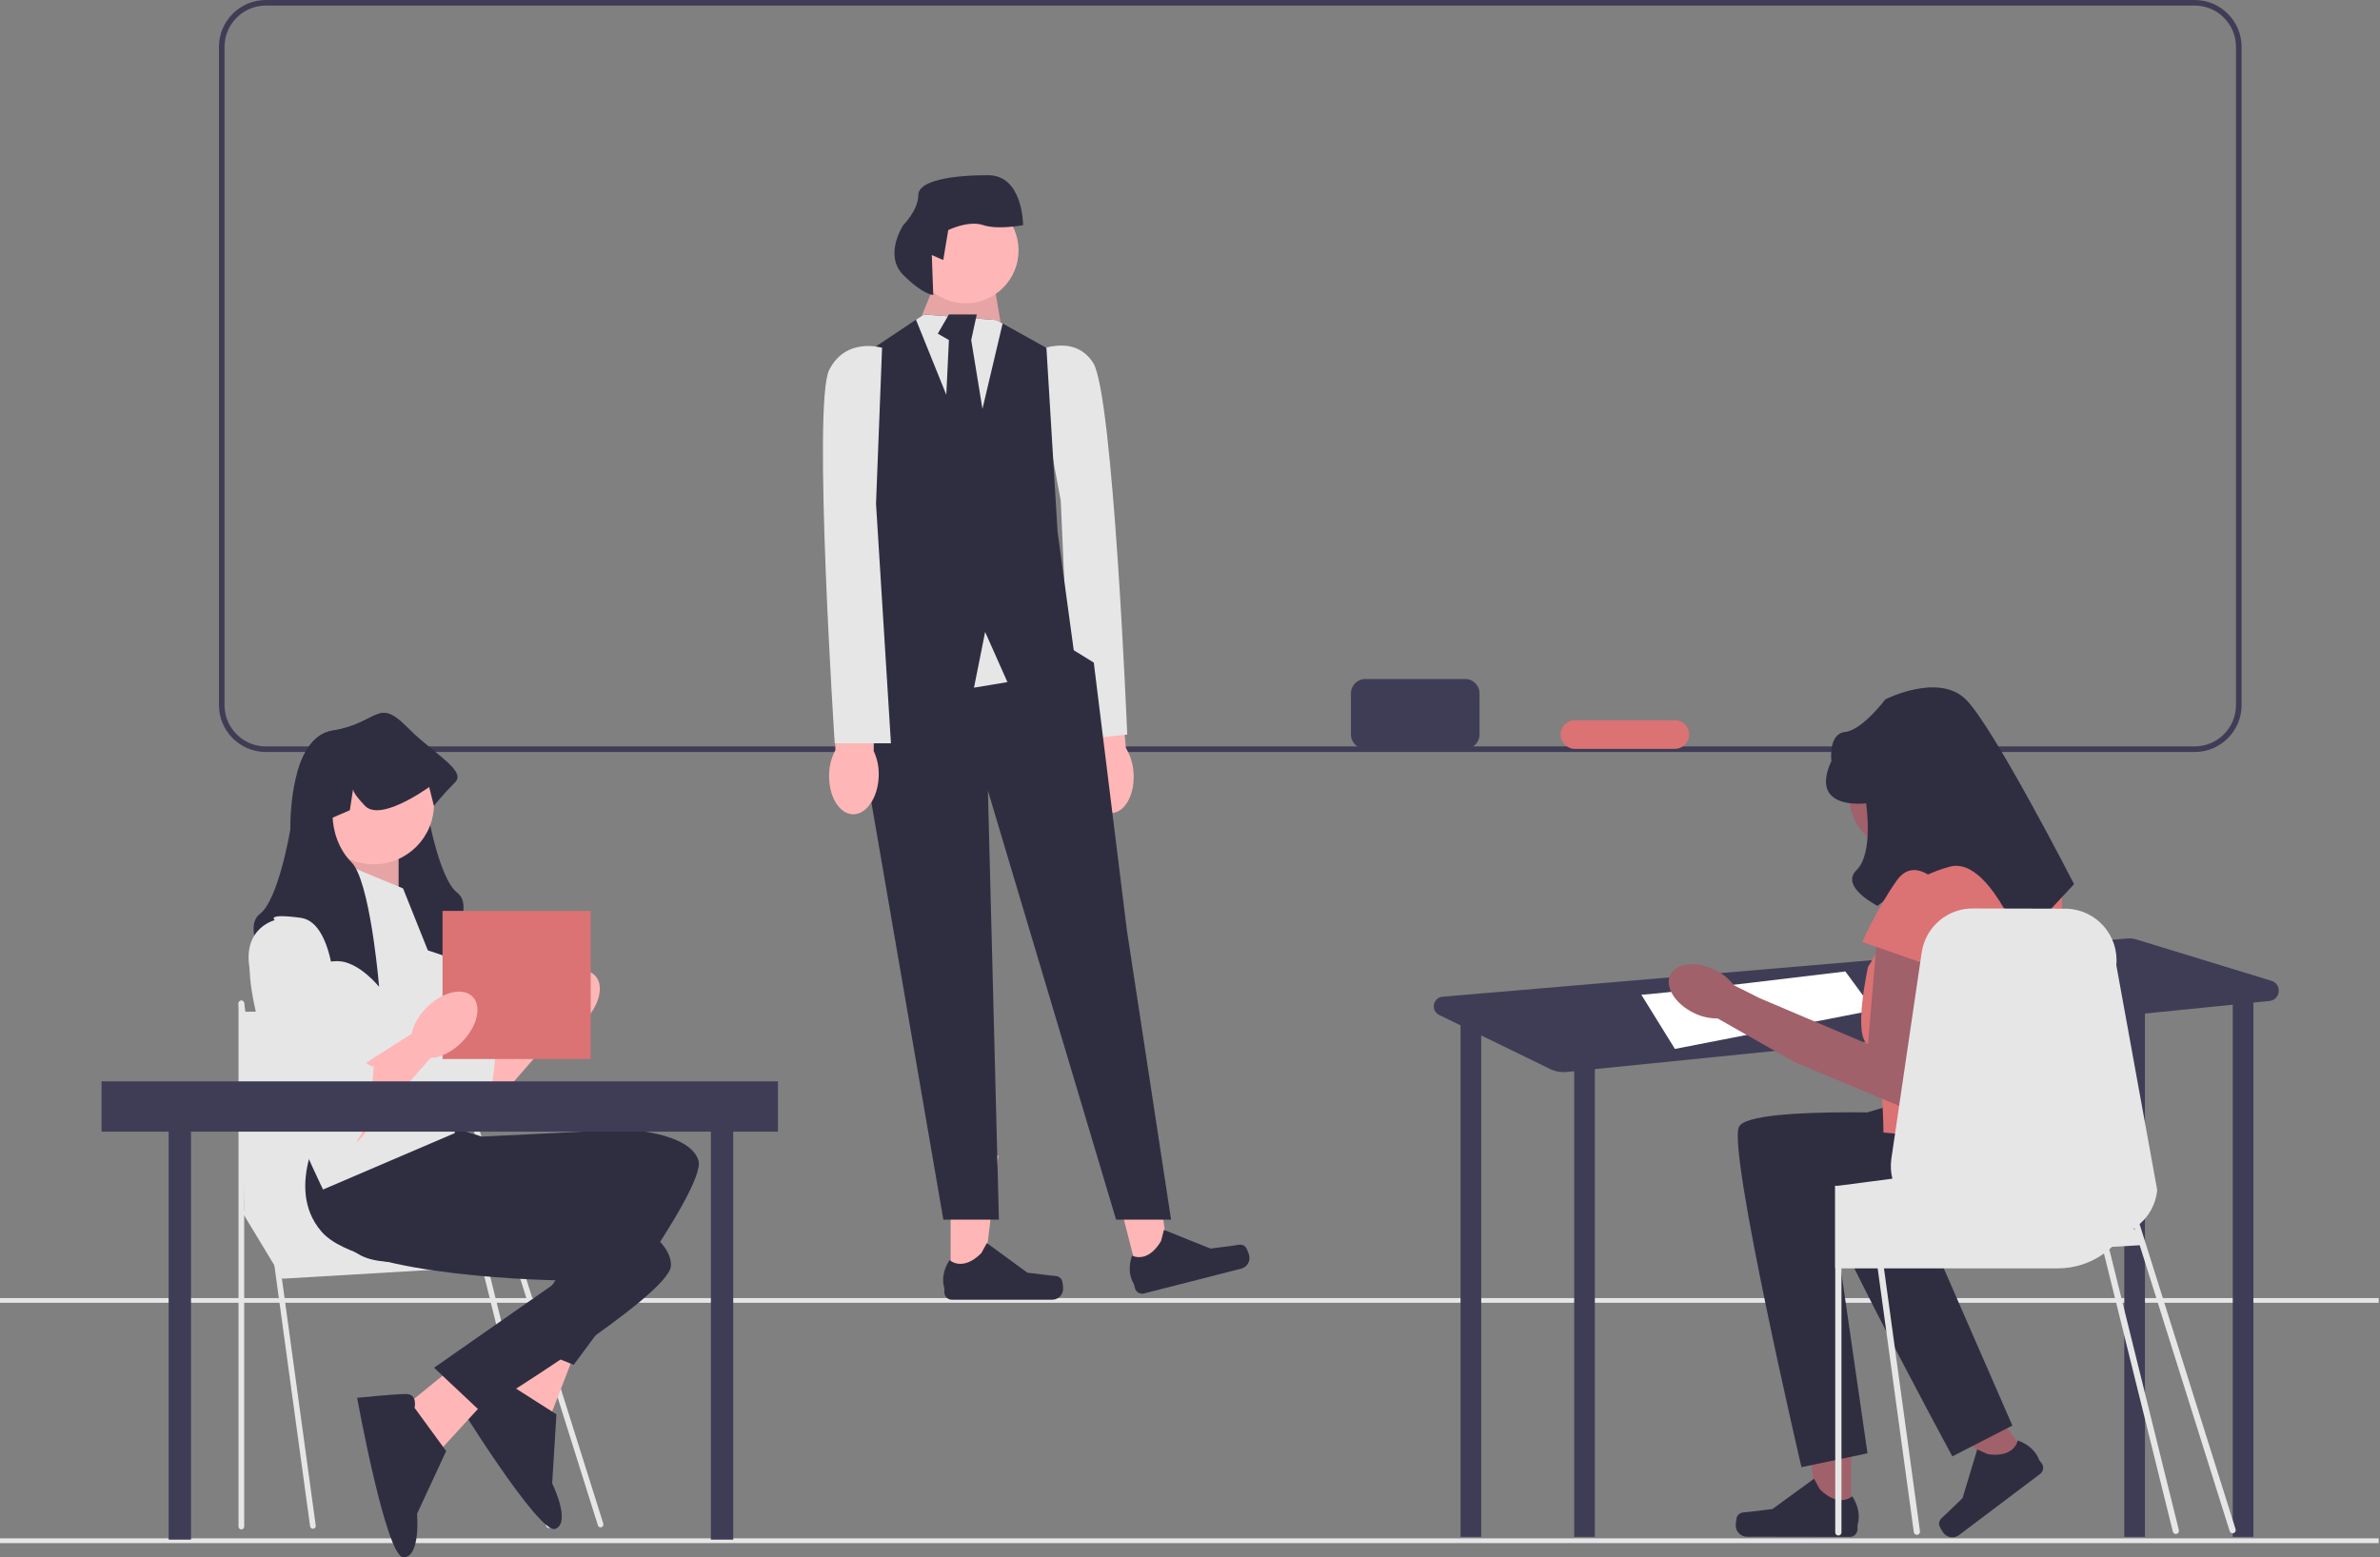 <svg width="385" height="252" viewBox="0 0 385 252" fill="none" xmlns="http://www.w3.org/2000/svg">
<rect x="0" y="0" width="385" height="252" fill="#808080" stroke="none"/>
<g clip-path="url(#clip0_510_584)">
<path d="M355.024 121.685H43.003C38.821 121.685 35.418 118.282 35.418 114.099V7.585C35.418 3.403 38.821 0 43.003 0H355.024C359.206 0 362.609 3.403 362.609 7.585V114.099C362.609 118.282 359.206 121.685 355.024 121.685ZM43.003 0.904C39.319 0.904 36.322 3.901 36.322 7.585V114.099C36.322 117.783 39.319 120.78 43.003 120.78H355.024C358.707 120.78 361.704 117.783 361.704 114.099V7.585C361.704 3.901 358.707 0.904 355.024 0.904H43.003Z" fill="#3F3D56"/>
<path d="M384.788 248.93H0V249.691H384.788V248.93Z" fill="#E6E6E6"/>
<path d="M384.788 210.046H0V210.807H384.788V210.046Z" fill="#E6E6E6"/>
<path d="M175.359 125.602C175.635 129.074 177.651 131.746 179.86 131.57C182.07 131.394 183.637 128.436 183.36 124.963C183.269 123.574 182.846 122.227 182.127 121.035L180.77 106.337L173.887 107.12L175.955 121.527C175.434 122.818 175.229 124.215 175.359 125.602Z" fill="#FFB6B6"/>
<path d="M167.135 57.03C167.135 57.03 173.57 53.624 176.833 58.714C180.096 63.805 182.348 118.859 182.348 118.859L173.304 119.824L171.59 81.029L167.135 57.03Z" fill="#E6E6E6"/>
<path d="M153.779 207.174L159.019 207.173L161.511 186.965L153.778 186.965L153.779 207.174Z" fill="#FFB6B6"/>
<path d="M171.729 207.055C171.892 207.329 171.979 208.216 171.979 208.536C171.979 209.518 171.182 210.314 170.2 210.314H153.975C153.305 210.314 152.762 209.771 152.762 209.101V208.425C152.762 208.425 151.96 206.395 153.612 203.893C153.612 203.893 155.666 205.852 158.735 202.783L159.64 201.144L166.191 205.935L169.822 206.382C170.616 206.479 171.321 206.366 171.729 207.055Z" fill="#2F2E41"/>
<path d="M184.098 206.306L189.174 205.009L186.587 184.812L179.095 186.727L184.098 206.306Z" fill="#FFB6B6"/>
<path d="M201.46 201.748C201.686 201.974 201.989 202.812 202.068 203.121C202.311 204.073 201.737 205.041 200.785 205.284L185.065 209.3C184.416 209.466 183.755 209.074 183.589 208.425L183.422 207.771C183.422 207.771 182.142 206.002 183.124 203.169C183.124 203.169 185.599 204.559 187.813 200.826L188.284 199.013L195.817 202.034L199.445 201.568C200.239 201.466 200.894 201.183 201.46 201.748Z" fill="#2F2E41"/>
<path d="M149.445 52.686L149.197 50.883L152.149 43.673L160.261 42.771L162.013 53.094L149.445 52.686Z" fill="#FFB6B6"/>
<path opacity="0.1" d="M149.445 52.686L149.197 50.883L152.149 43.673L160.261 42.771L162.013 53.094L149.445 52.686Z" fill="black"/>
<path d="M139.981 103.612L136.375 113.527L139.08 118.935L152.6 197.352H161.588L159.81 127.948L180.541 197.352H189.438L182.284 150.482L176.936 107.217L173.692 105.213L158.008 96.401L139.981 103.612Z" fill="#2F2E41"/>
<path d="M162.965 110.372L157.557 111.273L150.347 94.148H166.571L162.965 110.372Z" fill="#E6E6E6"/>
<path d="M173.781 105.865L162.965 110.372L159.36 102.26L157.557 111.273L138.629 105.18L141.333 94.148L138.629 58.094L148.174 51.73L149.445 50.883L161.162 51.785L162.19 52.343L169.275 56.291L171.077 86.036L173.781 105.865Z" fill="#2F2E41"/>
<path d="M162.19 52.343L157.107 73.868L148.174 51.73L149.445 50.883L161.163 51.785L162.19 52.343Z" fill="#E6E6E6"/>
<path d="M153.501 50.883L151.699 53.988L153.501 55.023L152.6 73.924L156.205 78.825L159.811 71.581L157.107 55.023L158.008 50.883H153.501Z" fill="#2F2E41"/>
<path d="M156.205 49.081C160.934 49.081 164.768 45.247 164.768 40.518C164.768 35.789 160.934 31.955 156.205 31.955C151.476 31.955 147.643 35.789 147.643 40.518C147.643 45.247 151.476 49.081 156.205 49.081Z" fill="#FFB6B6"/>
<path d="M150.733 41.269L152.583 42.076L153.391 37.232C153.391 37.232 156.62 35.617 159.043 36.424C161.465 37.232 165.502 36.424 165.502 36.424C165.502 36.424 165.502 28.35 159.85 28.35C154.198 28.35 148.546 29.157 148.546 31.579C148.546 34.002 146.123 36.424 146.123 36.424C146.123 36.424 142.894 41.269 146.123 44.499C149.353 47.729 150.968 47.729 150.968 47.729L150.733 41.269Z" fill="#2F2E41"/>
<path d="M134.118 125.348C134.025 128.83 135.745 131.701 137.961 131.761C140.177 131.82 142.049 129.046 142.143 125.562C142.199 124.171 141.922 122.787 141.333 121.526L141.545 106.767L134.617 106.815L135.144 121.36C134.488 122.588 134.137 123.956 134.118 125.348Z" fill="#FFB6B6"/>
<path d="M142.689 56.275C142.689 56.275 136.831 54.472 134.127 59.88C131.423 65.288 135.028 120.27 135.028 120.27H144.123L141.709 81.512L142.689 56.275Z" fill="#E6E6E6"/>
<path d="M367.437 158.706L345.589 152.017C345.105 151.869 344.598 151.815 344.095 151.858L233.364 161.282C231.785 161.416 231.389 163.546 232.813 164.24L236.36 165.968H236.265V248.688H239.608V167.55L250.724 172.966C251.574 173.38 252.524 173.549 253.465 173.454L254.648 173.335V248.688H257.99V172.997L343.634 164.346V248.688H346.977V164.008L361.181 162.574V248.688H364.523V162.236L367.115 161.974C368.934 161.791 369.185 159.241 367.437 158.706Z" fill="#3F3D56"/>
<path d="M265.51 160.955C267.599 160.955 298.514 157.195 298.514 157.195L303.11 163.461L270.941 169.728L265.51 160.955Z" fill="white"/>
<path d="M299.44 245.475L294.069 245.466L291.549 224.744L299.477 224.758L299.44 245.475Z" fill="#A0616A"/>
<path d="M281.038 245.322C280.87 245.603 280.78 246.512 280.78 246.84C280.778 247.847 281.593 248.664 282.6 248.666L299.234 248.694C299.92 248.696 300.478 248.14 300.479 247.453L300.481 246.76C300.481 246.76 301.307 244.68 299.617 242.112C299.617 242.112 297.508 244.117 294.367 240.966L293.442 239.283L286.718 244.183L282.995 244.635C282.18 244.734 281.458 244.617 281.038 245.322Z" fill="#2F2E41"/>
<path d="M328.268 235.839L324.03 239.036L309.684 224.211L315.938 219.494L328.268 235.839Z" fill="#A0616A"/>
<path d="M313.677 246.695C313.713 247.017 314.184 247.787 314.379 248.045C314.978 248.84 316.108 248.998 316.902 248.399L330.025 238.499C330.567 238.09 330.675 237.319 330.266 236.778L329.854 236.231C329.854 236.231 329.265 234.099 326.401 233.084C326.401 233.084 325.936 235.922 321.581 235.312L319.848 234.538L317.473 242.41L314.809 244.987C314.226 245.551 313.587 245.89 313.677 246.695Z" fill="#2F2E41"/>
<path d="M317.042 128.743C317.042 133.696 313.027 137.711 308.074 137.711C303.121 137.711 299.105 133.696 299.105 128.743C299.105 123.79 303.121 119.774 308.074 119.774C313.027 119.774 317.042 123.79 317.042 128.743Z" fill="#A0616A"/>
<path d="M316.197 180.453C316.197 180.453 283.177 178.584 281.307 182.322C279.438 186.06 291.412 237.408 291.412 237.408L302.095 235.169L296.883 199.144C296.883 199.144 324.438 206.441 328.177 197.719C331.915 188.997 330.839 185.749 330.839 185.749L316.197 180.453Z" fill="#2F2E41"/>
<path d="M324.658 174.178C324.658 174.178 292.319 181.111 291.505 185.21C290.692 189.31 315.822 235.661 315.822 235.661L325.532 230.676L310.976 197.312C310.976 197.312 339.48 197.061 340.778 187.66C342.075 178.26 340.178 175.412 340.178 175.412L324.658 174.178Z" fill="#2F2E41"/>
<path d="M328.346 139.021H312.81L302.179 156.466C302.179 156.466 299.687 167.74 302.179 168.956C304.671 170.173 304.671 183.257 304.671 183.257L330.838 185.749C330.838 185.749 334.577 146.498 333.331 142.759C332.085 139.021 328.346 139.021 328.346 139.021Z" fill="#DB7274"/>
<path d="M303.737 150.547L302.179 168.956L284.66 161.521L280.478 159.418C279.659 158.35 278.597 157.494 277.379 156.921C274.351 155.445 271.136 155.811 270.197 157.737C269.258 159.663 270.951 162.421 273.978 163.896C275.18 164.502 276.51 164.812 277.856 164.798L290.09 171.747L290.105 171.72L290.159 171.817L309.344 179.83L313.758 155.663L303.737 150.547Z" fill="#A0616A"/>
<path d="M301.867 129.987C301.867 129.987 292.522 131.233 296.26 123.134C296.26 123.134 295.69 118.743 298.467 118.446C301.244 118.15 304.983 113.165 304.983 113.165C304.983 113.165 313.553 108.804 317.99 113.165C322.427 117.526 335.511 143.071 335.511 143.071L326.789 152.416C326.789 152.416 321.545 138.631 315.444 140.228C309.344 141.825 303.736 146.586 303.736 146.586C303.736 146.586 297.545 143.488 300.329 140.787C303.113 138.087 301.867 129.987 301.867 129.987Z" fill="#2F2E41"/>
<path d="M314.328 143.694C314.328 143.694 309.967 138.087 306.852 142.448C303.737 146.809 301.245 152.416 301.245 152.416L313.705 156.778L314.328 143.694Z" fill="#DB7274"/>
<path d="M361.64 247.448L347.163 201.433L347.165 201.433H347.198L347.14 201.358L347.138 201.356L346.107 198.079L346.108 198.078C347.679 196.725 348.748 194.79 348.961 192.564L342.344 156.167C342.799 151.387 339.135 147.21 334.335 147.038L319.403 147.001C315.159 146.85 311.482 149.917 310.864 154.12L310.534 156.351L305.959 187.471C305.792 188.59 305.859 189.693 306.122 190.725L302.83 191.156L301.832 191.289L297.884 191.803L297.871 191.807L297.378 191.87H296.843V205.239H296.877V247.969C296.877 248.245 297.102 248.471 297.378 248.471C297.658 248.471 297.884 248.245 297.884 247.969V205.239H303.741L309.586 247.919C309.623 248.17 309.836 248.354 310.087 248.354C310.108 248.354 310.133 248.354 310.154 248.35C310.429 248.312 310.622 248.057 310.584 247.781L304.76 205.239H332.864C335.655 205.239 338.24 204.353 340.346 202.837L351.489 247.841C351.547 248.069 351.751 248.22 351.976 248.22C352.017 248.22 352.059 248.215 352.101 248.205C352.37 248.136 352.533 247.862 352.464 247.593L341.214 202.154C341.363 202.029 341.513 201.896 341.654 201.759L346.127 201.496L360.68 247.75C360.747 247.965 360.946 248.102 361.16 248.102C361.21 248.102 361.26 248.095 361.311 248.079C361.576 247.995 361.723 247.713 361.64 247.448ZM345.151 198.793C345.189 198.772 345.222 198.747 345.255 198.726L345.363 199.067L345.151 198.793Z" fill="#E6E6E6"/>
<path d="M77.572 169.451L87.315 163.255L91.276 165.645L77.572 181.392V169.451Z" fill="#FFB6B6"/>
<path d="M64.248 145.469C64.248 145.469 57.777 146.992 60.822 155.747C63.868 164.503 73.765 182.775 76.811 181.633C79.856 180.491 80.237 169.071 80.237 169.071C80.237 169.071 79.856 169.451 78.333 167.929C76.811 166.406 76.811 167.101 76.811 165.421C76.811 163.741 75.565 162.496 75.565 162.496L74.146 159.554C74.146 159.554 74.146 145.849 68.436 145.088C62.726 144.327 64.248 145.469 64.248 145.469Z" fill="#E6E6E6"/>
<path d="M94.483 165.235C97.01 162.708 97.794 159.394 96.233 157.833C94.672 156.272 91.358 157.055 88.83 159.583C86.303 162.11 85.52 165.424 87.081 166.985C88.642 168.546 91.956 167.763 94.483 165.235Z" fill="#FFB6B6"/>
<path d="M39.041 195.909L45.69 206.913L84.434 204.62L74.117 191.324L39.041 195.909Z" fill="#E6E6E6"/>
<path d="M50.618 247.376C50.393 247.376 50.196 247.209 50.165 246.98L38.587 162.426C38.553 162.175 38.728 161.944 38.979 161.909C39.23 161.873 39.461 162.05 39.496 162.301L51.073 246.855C51.107 247.106 50.932 247.337 50.681 247.372C50.66 247.375 50.639 247.376 50.618 247.376Z" fill="#E6E6E6"/>
<path d="M39.041 247.483C38.788 247.483 38.583 247.278 38.583 247.025V162.38C38.583 162.127 38.788 161.922 39.041 161.922C39.295 161.922 39.5 162.127 39.5 162.38V247.025C39.5 247.278 39.295 247.483 39.041 247.483Z" fill="#E6E6E6"/>
<path d="M97.157 247.147C96.962 247.147 96.781 247.022 96.72 246.826L69.324 159.75C69.248 159.509 69.382 159.251 69.624 159.175C69.865 159.1 70.123 159.234 70.199 159.475L97.594 246.551C97.67 246.792 97.536 247.05 97.295 247.126C97.249 247.14 97.203 247.147 97.157 247.147Z" fill="#E6E6E6"/>
<path d="M88.789 247.254C88.584 247.254 88.398 247.116 88.345 246.909L69.317 170.058C69.255 169.813 69.403 169.563 69.648 169.501C69.894 169.439 70.143 169.587 70.206 169.832L89.234 246.683C89.296 246.928 89.148 247.178 88.902 247.24C88.865 247.25 88.826 247.254 88.789 247.254Z" fill="#E6E6E6"/>
<path d="M39.041 163.728L70.793 163.24L76.639 196.596H39.5L39.041 163.728Z" fill="#E6E6E6"/>
<path d="M87.836 212.776L79.834 226.865L89.125 228.91L92.998 218.89L87.836 212.776Z" fill="#FFB6B6"/>
<path d="M82.708 224.205C82.708 224.205 82.397 221.907 80.569 222.636C78.741 223.366 73.465 226.075 73.465 226.075C73.465 226.075 87.226 248.434 89.837 247.392C92.448 246.351 89.322 240.03 89.322 240.03L90.012 228.859L82.708 224.205Z" fill="#2F2E41"/>
<path d="M52.447 185.44C52.447 185.44 49.592 198.573 58.348 203.141C67.103 207.709 96.987 196.479 96.987 196.479L83.282 217.014L92.799 220.843C92.799 220.843 114.498 192.292 112.975 187.724C111.452 183.156 101.174 182.775 101.174 182.775L77.953 183.917L71.862 182.014L52.447 185.44Z" fill="#2F2E41"/>
<path d="M75.998 219.029L63.418 229.24L71.328 234.526L78.582 226.602L75.998 219.029Z" fill="#FFB6B6"/>
<path d="M67.063 227.808C67.063 227.808 67.609 225.555 65.641 225.569C63.673 225.583 57.773 226.187 57.773 226.187C57.773 226.187 62.454 252.02 65.266 252C68.077 251.98 67.465 244.956 67.465 244.956L72.173 234.801L67.063 227.808Z" fill="#2F2E41"/>
<path d="M52.983 180.689C52.983 180.689 45.544 191.883 52.038 199.324C58.531 206.765 90.451 207.179 90.451 207.179L70.215 221.319L77.686 228.348C77.686 228.348 108.286 209.651 108.53 204.842C108.774 200.033 99.339 195.938 99.339 195.938L77.294 188.552L72.313 184.563L52.983 180.689Z" fill="#2F2E41"/>
<path d="M72.091 154.761C72.091 154.761 64.859 152.096 61.432 152.096C61.105 152.096 60.781 152.134 60.458 152.203C58.265 152.667 56.248 154.552 55.281 155.58C54.904 155.983 54.687 156.253 54.687 156.253C54.687 156.253 54.71 155.991 54.755 155.53C54.98 153.109 55.81 145.164 57.298 140.078C57.831 138.263 58.444 136.812 59.148 136.108C60.789 134.463 61.547 132.492 61.897 131.022C62.194 129.762 62.194 128.875 62.194 128.875L59.419 127.68L58.905 124.322C58.813 124.718 58.391 125.491 56.971 126.972C56.849 127.097 56.716 127.204 56.575 127.295C54.527 128.582 50.351 126.344 48.101 124.935C49.038 121.68 50.735 118.703 53.819 118.216C61.052 117.074 61.052 112.887 65.62 117.455C65.997 117.832 66.377 118.193 66.758 118.544C68.22 121.338 68.753 125.084 68.943 127.687C69.08 129.511 69.046 130.779 69.046 130.779C69.046 130.779 70.949 142.199 73.995 144.483C77.04 146.767 72.091 154.761 72.091 154.761Z" fill="#2F2E41"/>
<path d="M58.006 136.489L52.862 144.033L64.477 147.148V136.489H58.006Z" fill="#FFB6B6"/>
<path opacity="0.1" d="M58.006 136.489L52.862 144.033L64.477 147.148V136.489H58.006Z" fill="black"/>
<path d="M65.2 143.756L54.161 139.188C54.161 139.188 39.314 145.659 40.456 158.221C41.598 170.784 52.257 192.482 52.257 192.482L73.575 183.346L71.291 158.983L65.2 143.756Z" fill="#E6E6E6"/>
<path d="M60.467 139.857C65.846 139.857 70.206 135.497 70.206 130.118C70.206 124.739 65.846 120.378 60.467 120.378C55.088 120.378 50.727 124.739 50.727 130.118C50.727 135.497 55.088 139.857 60.467 139.857Z" fill="#FFB6B6"/>
<path d="M73.614 126.591C71.711 128.494 70.188 130.398 70.188 130.398L69.427 127.352C69.427 127.352 69.251 127.482 68.943 127.687C67.736 128.51 64.497 130.577 61.897 131.022C60.74 131.22 59.712 131.094 59.042 130.398C57.622 128.917 57.199 128.144 57.108 127.748L56.594 131.106L53.819 132.301C53.819 132.301 53.819 136.481 56.864 139.534C57.013 139.683 57.157 139.865 57.298 140.078C58.752 142.271 59.795 147.639 60.458 152.203C61.044 156.261 61.326 159.68 61.326 159.68C61.326 159.68 58.444 156.071 55.281 155.58C55.106 155.553 54.93 155.534 54.755 155.53C54.698 155.523 54.637 155.523 54.58 155.523C51.154 155.523 43.921 158.187 43.921 158.187C43.921 158.187 38.972 150.193 42.018 147.909C45.063 145.625 46.967 134.205 46.967 134.205C46.967 134.205 46.841 129.317 48.101 124.935C49.038 121.68 50.735 118.703 53.819 118.216C61.052 117.074 61.052 112.887 65.62 117.455C65.997 117.832 66.377 118.193 66.758 118.544C71.014 122.457 75.361 124.844 73.614 126.591Z" fill="#2F2E41"/>
<path d="M30.897 177.692H27.28V249.13H30.897V177.692Z" fill="#3F3D56"/>
<path d="M118.612 177.692H114.995V249.13H118.612V177.692Z" fill="#3F3D56"/>
<path d="M95.553 147.398H71.589V171.362H95.553V147.398Z" fill="#DB7274"/>
<path d="M57.777 172.878L67.52 166.682L71.481 169.071L57.777 184.818V172.878Z" fill="#FFB6B6"/>
<path d="M44.453 148.895C44.453 148.895 37.982 150.418 41.027 159.173C44.073 167.929 53.97 186.201 57.016 185.059C60.061 183.917 60.442 172.497 60.442 172.497C60.442 172.497 60.061 172.878 58.538 171.355C57.016 169.832 57.016 170.528 57.016 168.848C57.016 167.167 55.77 165.922 55.77 165.922L54.351 162.98C54.351 162.98 54.351 149.276 48.641 148.514C42.931 147.753 44.453 148.895 44.453 148.895Z" fill="#E6E6E6"/>
<path d="M74.688 168.661C77.216 166.134 77.999 162.82 76.438 161.259C74.877 159.698 71.563 160.481 69.035 163.009C66.508 165.536 65.725 168.85 67.286 170.411C68.847 171.972 72.161 171.189 74.688 168.661Z" fill="#FFB6B6"/>
<path d="M125.847 174.979H16.428V183.118H125.847V174.979Z" fill="#3F3D56"/>
<path d="M237.015 109.87H220.855C219.574 109.87 218.536 110.909 218.536 112.19V118.855C218.536 120.136 219.574 121.174 220.855 121.174H237.015C238.296 121.174 239.334 120.136 239.334 118.855V112.19C239.334 110.909 238.296 109.87 237.015 109.87Z" fill="#3F3D56"/>
<path d="M270.925 116.535H254.766C253.485 116.535 252.446 117.574 252.446 118.855V118.855C252.446 120.136 253.485 121.174 254.766 121.174H270.925C272.206 121.174 273.245 120.136 273.245 118.855C273.245 117.574 272.206 116.535 270.925 116.535Z" fill="#DB7274"/>
</g>
<defs>
<clipPath id="clip0_510_584">
<rect width="384.788" height="252" fill="white"/>
</clipPath>
</defs>
</svg>
